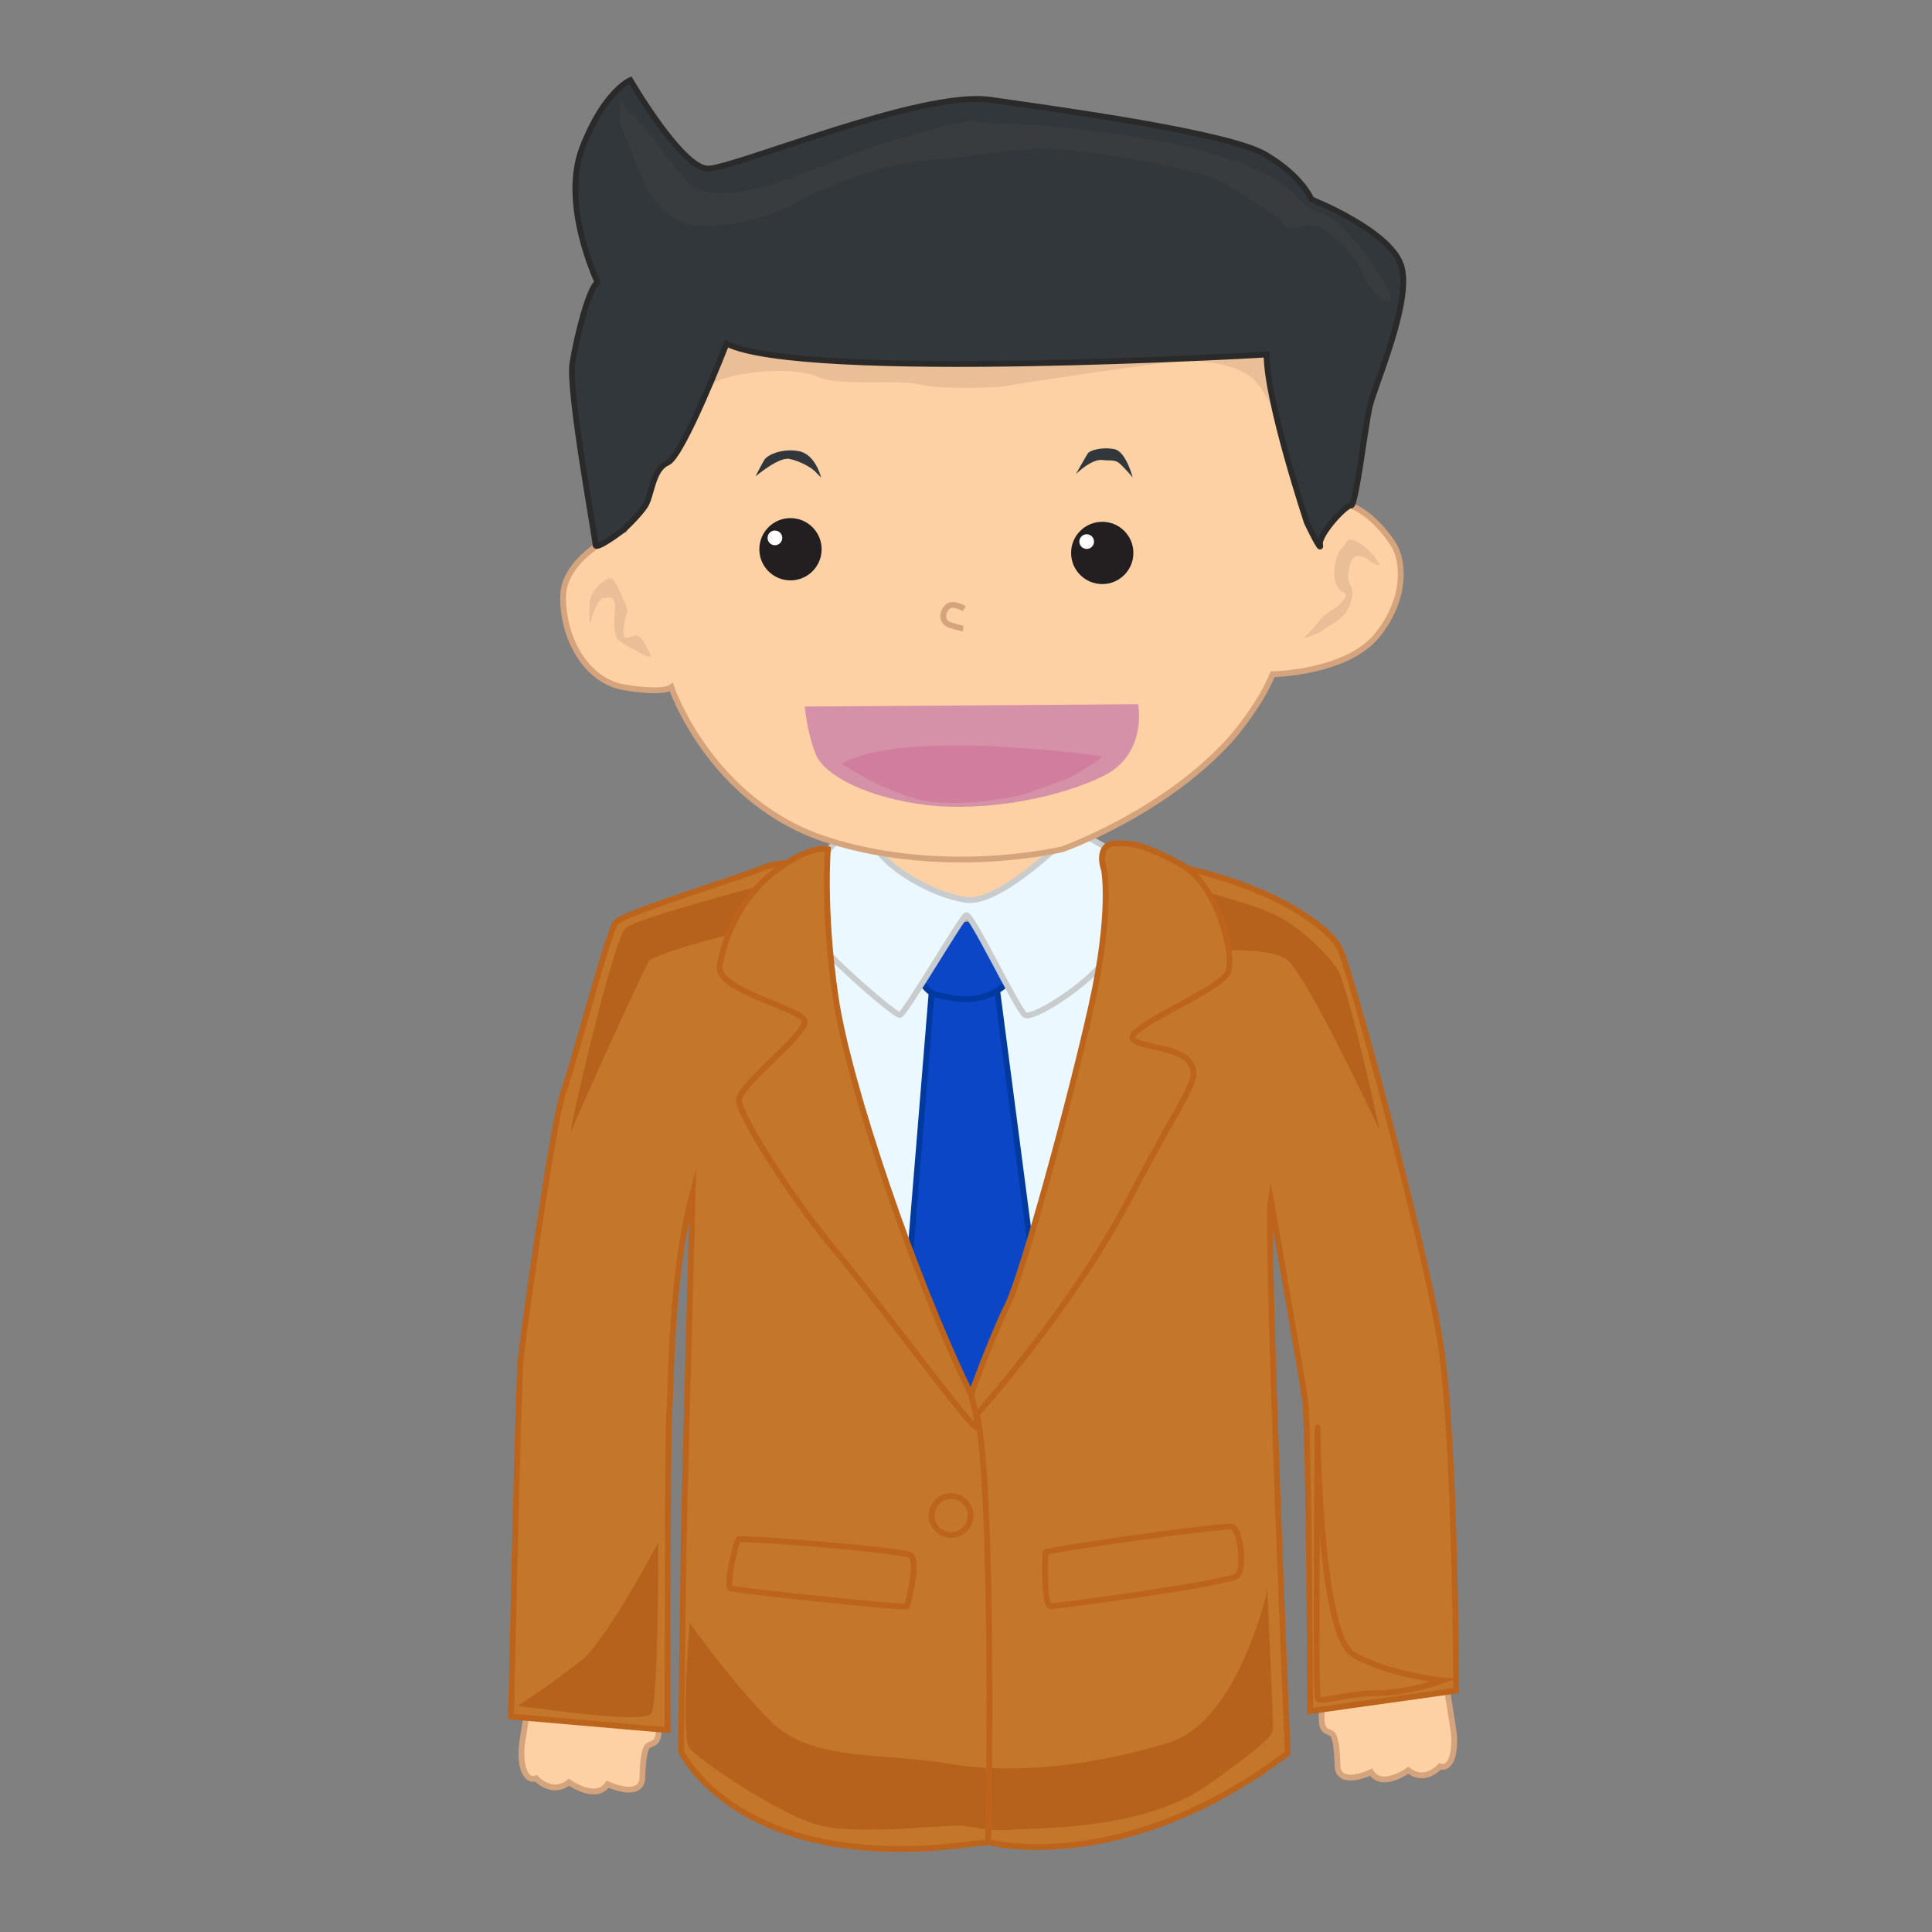 <svg id="Layer_1" data-name="Layer 1" xmlns="http://www.w3.org/2000/svg" viewBox="0 0 1000 1000"><rect x="0" y="0" width="1000" height="1000" fill="#808080" stroke="none"/><defs><style>.cls-1{fill:#fed1a5;stroke:#d6a47c;}.cls-1,.cls-11,.cls-2,.cls-4,.cls-5{stroke-miterlimit:10;stroke-width:3px;}.cls-2{fill:#c4762b;stroke:#bc641b;}.cls-3{fill:#b7621c;}.cls-4{fill:#ebf8ff;stroke:#c8ccce;}.cls-5{fill:#0b46c6;stroke:#003aa0;}.cls-6{fill:#eabf98;}.cls-7{fill:#383d43;}.cls-11,.cls-8{fill:#32373b;}.cls-9{fill:#d591a8;}.cls-10{fill:#d17d9d;}.cls-11{stroke:#2b2a2a;}.cls-12{fill:#231f20;}.cls-13{fill:#fff;}.cls-14{fill:#383c3f;}</style></defs><title>politician</title><path class="cls-1" d="M748.25,869.47s1.93,12.94,3.86,24.89-1,21.9-6.76,19.91c0,0-7.72,9-16.4,2,0,0-13.51,10-19.3,1,0,0-16.41,8-17.37-3,0,0,0-14.93-2.9-16.92s-6.75,0-4.82-15.94S734.74,852.54,748.25,869.47Z"/><path class="cls-1" d="M274.5,875.5s-2,13-4,25,1,22,7,20c0,0,8,9,17,2,0,0,14,10,20,1,0,0,17,8,18-3,0,0,0-15,3-17s7,0,5-16S288.5,858.5,274.5,875.5Z"/><path class="cls-2" d="M352.5,906.5s29.45,63.9,150,48l9-1s68.89,18.91,155-46c0,0-11.41-270.87-8.76-286.77,0,0,16.16,92.57,17.76,103.77,2,14,2.65,161.18,2.65,161.18l75.51-10.6S753.5,745.5,745.5,694.5c-7.77-49.54-46.7-193-52-203.59s-33.11-31.79-83.45-42.39-201.36-5.3-213.28,0-74.19,23.85-78.16,29.14-20.75,69.87-27.11,87.84c-5.34,15.09-20.68,124.75-22,138s-5,185-5,185l81,7s0-158,1-166c.88-7.08.08-67,12-112l-4,152C353.58,804.34,352.5,906.5,352.5,906.5Z"/><path class="cls-3" d="M714,585c0-1.32-16.52-75.54-21.82-83.49s-18.55-21.2-31.79-27.82-55.64-17.22-55.64-17.22-18.55,39.74-17.22,39.74,67.56-10.6,79.48,1.33S714,585,714,585Z"/><path class="cls-3" d="M395.44,480.31c-7.95,0-57,13.25-59.61,17.23S300,574.4,296,585s21.28-99.39,27.91-104.69,67.56-21.19,76.83-23.84S395.44,480.31,395.44,480.31Z"/><path class="cls-4" d="M580.5,450.5s-20,147-23,167-47,97-47,97l-14,13s-36-80-55-114-19.46-127.23-20-133,26-19,26-19l107-26Z"/><polygon class="cls-5" points="482.87 505.48 468.5 681.5 495.5 724.5 515.5 714.5 537.5 688.5 537.5 676.5 514.67 501.51 482.87 505.48"/><path class="cls-5" d="M471,497.54s6.62,15.89,13.25,17.22S512,524,527.91,501.51s-9.27-33.12-37.09-29.14S471,497.54,471,497.54Z"/><path class="cls-1" d="M448,423s8,44,22,49,35,8,58-7,37-32,32-42S448,423,448,423Z"/><path class="cls-4" d="M555.73,430s-37.09,38.42-55.64,35.77c-18.36-2.62-43.15-17.8-47.69-29.14-5.29-13.25-9.9-7.1-17.9-2.1s-23.16,29.92-19.19,41.84,47.69,49,50.34,49,31.79-50.34,34.44-51.66,26.5,49,30.47,51.66,38.42-18.54,46.37-35.76,9.47-42.82-6.43-52.09S555.73,430,555.73,430Z"/><path class="cls-3" d="M357,840s-5,59,0,65,47,35,68,40,68-1,74,0,15,3,25,2,67,1,101-23,34-27,34-30-3-71-3-71-15,68-51,79-78,17-113,11-72-1-93-22S357,840,357,840Z"/><path class="cls-2" d="M511.5,953.5s3.6-194.21-7-226"/><path class="cls-2" d="M571.5,450.5s4.1,21.87-6.49,69.56S529.45,659.6,521.5,675.5s-20,49-20,49l-3,1,5,9s50.53-55.71,81-114,37.62-61.73,31-71-36-7-28-15,44-23.05,48-31-5.07-45.67-24-56c-22-12-27.38-11-34-11S568.85,442.55,571.5,450.5Z"/><path class="cls-2" d="M428.5,439.5s-2.59,31.54,4,76.58,40.83,145.81,70,205.42c0,0,4.22,14.49,2.89,17.13s-51.69-66-72.89-91.13-50-70-50-78,35.32-34.38,34-41-46.65-15.75-44-29,9.45-33.43,28-48S428.5,439.5,428.5,439.5Z"/><path class="cls-2" d="M541.16,803.55s-1.32,27.82,2.65,27.82,92.73-11.93,96.7-15.9,1.33-23.85-2.64-25.17S541.16,802.22,541.16,803.55Z"/><path class="cls-2" d="M469.63,831.37c0-1.33,6.62-23.85,1.32-26.5s-87.43-9.27-88.76-8-6.62,23.85-4,25.17S469.63,832.69,469.63,831.37Z"/><circle class="cls-2" cx="492.29" cy="784.45" r="10.06"/><path class="cls-3" d="M276,884c1.32,0,57,8.3,61,3s3.61-88.46,3.61-88.46-26.5,50.34-39.74,60.94S268,883,268,883Z"/><path class="cls-2" d="M747,869.78s-18.55,6.63-34.44,6.63-29.15,5.29-30.47,2.65S682,744.3,682,739s.13,106.94,18.67,117.53S747,869.78,747,869.78Z"/><path class="cls-1" d="M323.17,274.31s-31.12,13-31.68,33.95,11.31,44.13,31.68,47.52,24.33,0,24.33,0,20.37,60,81.47,79.22,121.08,4.52,121.08,4.52,52.62-18.67,87.14-57.14c0,0,15.27-17.54,21.5-33.39,0,0,38.47-.56,54.31-20.36s13-39,8.49-46.4-15.84-20.93-28.29-22.06-24.9-100.72-24.9-100.72L568.16,127.77,494,143.61H356.55l-23.2,88.83Z"/><path class="cls-6" d="M334.64,257.9s24.25-57.14,39-61.67S411,190,423.37,195.1s40.8,1.07,52.63,3.9,40,1.57,43,1,89.52-13.95,97.8-13.39,24.84,2.27,32.53,10.19S670,231.88,673,248.28,699.61,203,699.61,203s11.24-63.37-15.38-70.16-147.88-23.2-147.88-23.2L356.53,140.78l-25.44,73Z"/><path class="cls-7" d="M358.25,124.37s1.7-35.64,6.22-32.81S367.3,104,383.14,105.7s20.94-7.92,28.29-10.18,7.36,0,22.07,2.83S461.79,88.73,468.58,87s10.75-1.13,29.42,1.7,15.28,1.13,31.68,2.83,50.36,9.62,61.11,6.79,13-17.54,13-17.54-5.09,12.45,9.06,21.5,17-9,24.89-3.4,7.36,7.36,13,12.45,6.79,13,21.5,10.75,15.28-7.92,23.2-3.39,11.88,21.5,13,24.33,0,18.67,0,18.67-14.15-17.54-43.57-27.16-36.21-13-61.11-17.54S550.05,105.7,532,107.4s-41.87,7.92-54.32,9-31.68-2.26-45.83-3.39-31.68,0-39.6,3.39S358.25,124.37,358.25,124.37Z"/><path class="cls-8" d="M391.07,246.59S403,236.4,408.6,237.53s11.32,4.53,13,6.23l3.39,3.39s-2.83-11.88-11.31-13.58-16.41,1.7-18.11,4.53S391.07,246.59,391.07,246.59Z"/><path class="cls-8" d="M556.84,245.45s7.92-7.92,13.58-7.35,6.79-.57,10.19,2.83a83.72,83.72,0,0,1,5.65,6.22s-3.39-13.58-9.61-14.71-12.45.57-13.58,2.26S556.84,245.45,556.84,245.45Z"/><path class="cls-9" d="M416.53,365.69l172.56-1.19s5.1,25.79-18.1,37.21-61.11,18.51-91.1,15-53.18-15-57.71-26.39S416.53,365.69,416.53,365.69Z"/><path class="cls-10" d="M435.76,395.34S456.7,409.49,476.5,414s49.79-1.7,53.18-2.83,23.77-7.92,27.73-10.75,11.31-6.22,13-9.05C570.42,391.38,466.88,376.67,435.76,395.34Z"/><path class="cls-1" d="M499.13,315.05s-5.66-3.4-8.49-1.13-4,7.92,1.14,9.61,6.79,1.7,6.79,1.7"/><path class="cls-6" d="M674.25,330.61a73.35,73.35,0,0,0,8.48-9.06c4.53-5.65,8.49-5.65,12.45-10.75s-.57-2.26-3.4-7.92,0-17,2.83-19.23,1.7-6.79,8.49-2.83,10.19,9.62,10.75,11.31-4-1.13-6.22-2.83-7.36-2.83-8.49,1.7-2.26,8.49,0,12.45-.57,10.75-2.83,14.14-9.62,6.79-11.31,8.49S674.25,330.61,674.25,330.61Z"/><path class="cls-6" d="M337,340.23s-2.83-8.49-6.22-10.75-9.05,5.09-7.92-4.53,3.39-6.79,0-14.15-5.1-12.44-7.92-11.31-9.06,6.22-9.62,11.88a72.13,72.13,0,0,0,0,11.88s3.39-13,6.79-13.58,6.79-1.13,6.22,5.66-.57,13.58,1.7,15.84,7.92,4.53,10.18,6.23S337,340.23,337,340.23Z"/><path class="cls-11" d="M676.51,270.63s-20.94-62.8-20.94-87.13c0,0-240.46,14.14-279.5-5.66,0,0-22.63,58.28-30.55,61.67s-8.21,17.26-11.6,22.35-11,12.17-11,12.17-14.71,11.31-14.71,7.92S294,202.17,296.29,188s8.49-39,13-41.87c0,0-19.24-40.17-7.92-69.6s24.89-35.07,24.89-35.07,26.59,45.82,40.17,45.82,110.33-40.73,146-35.64S635.77,68.64,655,80s23.76,23.2,23.76,23.2,40.17,15.84,46.4,33.94S711,200.47,708.76,211.22s-7.09,51.11-9.49,50.45-17.1,15.19-16,20.28S676.51,270.63,676.51,270.63Z"/><circle class="cls-12" cx="409.15" cy="284.29" r="16.12"/><circle class="cls-13" cx="401.09" cy="278.41" r="3.8"/><circle class="cls-12" cx="570.52" cy="286.2" r="16.12"/><circle class="cls-13" cx="562.46" cy="280.33" r="3.8"/><path class="cls-14" d="M321,64s11,27,13,32,14,21,27,21,34-2,53-13,49-20,66-21,37-5,57-6,81,10,93,16,33,20,35,24,13.52-3.61,20.26,1.7S702,132,706,143s21,21,11,4-25-35-34-37-10-9-21-16-32-15-57-20-66-10-86-10-5-5-40,4-64,23-78,27-34,9-44,0-25-33-29-35-7-9-7-9Z"/></svg>